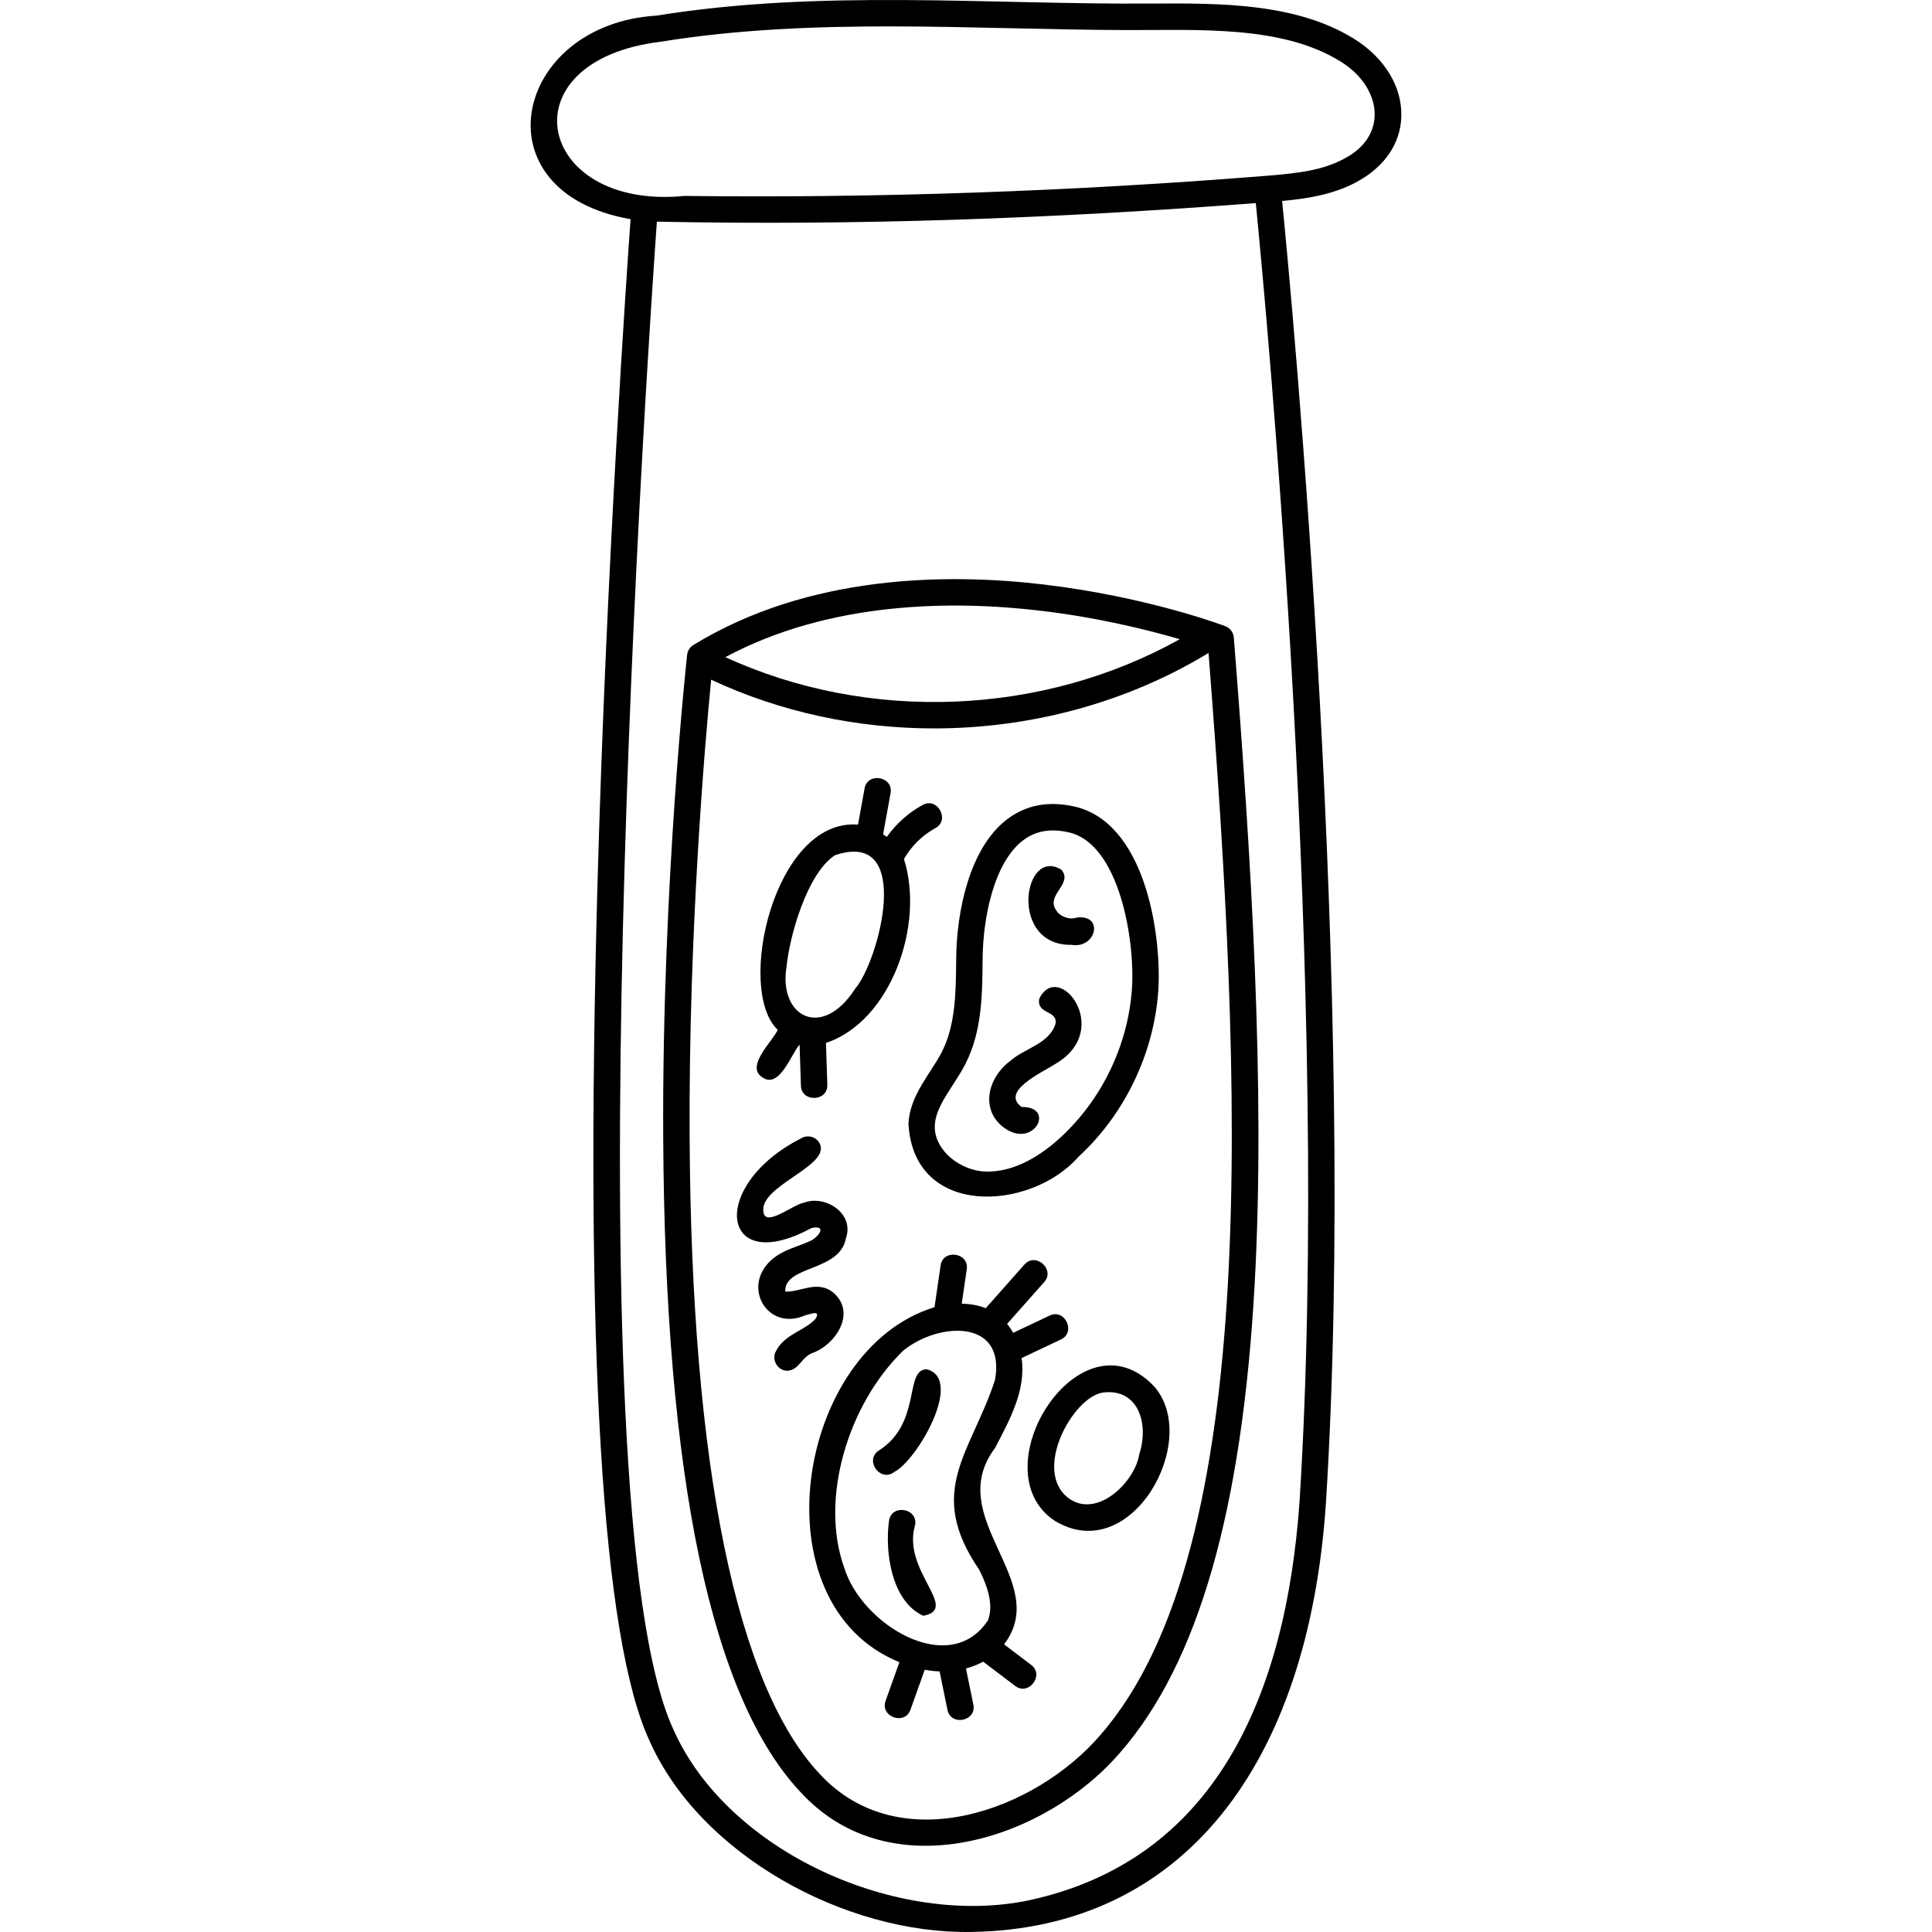 <svg id="Capa_1" enable-background="new 0 0 512 512" height="512" viewBox="0 0 512 512" width="512" xmlns="http://www.w3.org/2000/svg"><g><g><path d="m358.872 10.303c-15.44-9.598-35.797-9.467-53.767-9.358-43.616.288-87.566-3.842-131.068 3.191-37.943 2.288-47.945 46.798-6.929 53.948-.899 12.498-6.411 91.388-8.762 176.007-3.436 123.685 1.202 200.139 13.784 227.239 13.346 30.124 51.754 51.264 85.288 50.656 55.808-.829 89.33-43.922 93.971-113.769 8.414-133.932-8.875-317.279-11.613-344.957 6.377-.59 13.632-1.652 19.974-5.155 7.307-4.037 11.433-10.182 11.617-17.305.203-7.845-4.469-15.507-12.495-20.497zm-14.469 387.477c-3.614 52.011-22.587 95.134-71.595 105.795-34.811 7.361-79.87-12.682-94.329-45.191-27.941-60.181-6.333-372.613-4.4-399.647 52.814 1.097 105.423-.832 158.718-4.916 2.682 27.067 20.002 210.323 11.606 343.959zm11.963-355.802c-5.777 3.191-12.509 3.949-20.708 4.607-51.696 4.154-103.613 5.952-154.294 5.338-39.231 3.869-47.952-35.841-6.206-40.877 40.671-6.562 82.274-3.207 123.311-3.08 18.809.059 41.104-1.371 56.708 8.282 10.806 6.55 13.01 19.498 1.189 25.73z"/><path d="m324.726 165.95c-.837-.318-20.818-7.82-48.219-11.06-25.448-3.009-62.197-2.67-92.759 16.042-.923.564-1.532 1.524-1.651 2.599-.067.602-6.675 60.988-6.34 127.778.452 90.316 12.769 148.807 36.608 173.847 23.826 25.714 64.779 12.367 84.623-10.876 20.581-23.688 32.194-64.2 35.502-123.851 2.913-52.51-.931-113.45-5.517-171.483-.106-1.349-.981-2.516-2.247-2.996zm-49.211-4.129c15.502 1.821 28.746 5.122 37.134 7.574-36.423 20.34-82.513 22.182-120.422 4.753 27.812-14.895 60.33-15.024 83.288-12.327zm16.189 297.868c-17.263 20.211-53.178 33.19-74.269 10.642-22.244-23.364-34.236-81.802-34.678-168.993-.276-54.415 4.085-104.559 5.704-121.214 18.439 8.632 38.753 12.913 59.079 12.913 25.462 0 50.927-6.727 72.732-19.989 8.872 113.303 14.313 237.286-28.568 286.641z"/><path d="m246.56 283.825c-2.706 4.177-5.505 8.496-5.811 13.936 1.352 25.166 32.422 23.183 45.013 8.85 12.263-11.279 19.985-27.278 21.185-43.895.46-6.375-.147-17.412-3.372-27.536-3.852-12.09-10.342-19.499-18.768-21.423-7.028-1.606-13.164-.391-18.23 3.612-9.536 7.534-13.057 23.841-13.173 36.59v.001l-.004.444c-.074 8.441-.151 17.17-3.76 24.297-.86 1.699-1.939 3.363-3.08 5.124zm9.325-1.961c4.349-8.59 4.433-18.151 4.515-27.397l.004-.443c.096-10.62 2.907-25.153 10.512-31.161 3.368-2.661 7.403-3.406 12.332-2.28 13.546 3.094 17.625 29.065 16.716 41.631-1.072 14.857-7.976 29.162-18.941 39.247-4.717 4.338-12.048 9.414-20.179 8.99-3.766-.198-7.701-2.1-10.27-4.965-1.394-1.556-3.019-4.09-2.837-7.329.202-3.585 2.386-6.956 4.698-10.523 1.19-1.84 2.42-3.74 3.45-5.77z"/><path d="m273.241 441.19-7.153-5.416c12.772-16.746-16.328-33.485-2.412-52.013 3.734-7.169 8.34-15.344 7.049-23.859l10.398-4.915c4.137-1.881 1.081-8.328-2.99-6.329l-9.626 4.55c-.475-.842-1.017-1.629-1.621-2.358l9.811-11.061c3.062-3.354-2.274-8.085-5.238-4.644l-10.233 11.54c-1.982-.794-4.139-1.158-6.36-1.189l1.329-9.082c.727-4.487-6.351-5.518-6.926-1.015l-1.613 11.022c-36.802 11.233-47.318 78.679-9.309 94.071l-3.644 10.218c-1.582 4.244 5.105 6.664 6.594 2.35l3.764-10.554c1.353.245 2.667.384 3.938.429l2.085 10.16c.869 4.479 7.832 3.016 6.857-1.406l-1.955-9.525c1.65-.443 3.18-1.052 4.564-1.803l8.466 6.41c3.567 2.795 7.892-2.891 4.225-5.581zm-49.513-25.74c-6.536-18.122.917-43.272 15.671-57.551 9.504-7.647 27.244-8.397 24.283 7.823-6.353 19.366-18.47 29.354-4.222 50.207 2.911 5.719 3.676 10.138 2.339 13.508-10.186 15.338-33.466 1.122-38.071-13.987z"/><path d="m242.503 404.161c.845-4.456-6.188-5.689-6.896-1.198-1.184 8.403.688 21.444 9.073 25.237 9.843-1.837-5.758-11.894-2.177-24.039z"/><path d="m245.652 362.881c-6.157-.11-1.221 14.301-12.846 21.583-3.722 2.606.48 8.393 4.105 5.671 5.986-2.905 18.633-24.559 8.741-27.254z"/><path d="m305.925 367.485c-19.631-20.917-46.729 22.118-26.392 35.55 20.246 12.293 38.804-21.27 26.392-35.55zm-4.034 18.004c-1.07 6.968-10.771 16.918-18.457 11.734-10.108-7.133.826-26.966 8.797-28.169 9.052-1.26 12.477 7.734 9.66 16.435z"/><path d="m266.134 298.893c7.856 5.7 13.746-5.672 4.619-5.533-5.748-4.14 5.473-9.154 8.811-11.344 15.773-9.007.896-27.927-4.167-17.295-.645 4.26 4.981 2.854 4.312 6.663-1.783 5.336-8.103 6.348-12.032 9.805-6.139 4.65-7.863 13.126-1.543 17.704z"/><path d="m283.972 250.396c6.624 1.077 8.646-8.196 1.34-7.223-1.904.681-4.454-.26-5.46-2.011-2.736-4.06 4.597-6.888 1.45-10.66-10.125-6.317-14.114 20.179 2.67 19.894z"/><path d="m202.079 285.527c4.496 3.168 7.713-6.442 9.821-8.687l.352 10.831c.085 4.546 7.21 4.305 6.996-.228l-.359-11.058c17.167-5.682 26.229-31.282 20.666-48.725 1.935-3.412 4.852-6.306 8.294-8.18 4.021-2.114.607-8.377-3.348-6.147-3.741 2.037-7.017 4.98-9.498 8.462-.311-.244-.644-.464-.976-.685l1.977-10.875c.878-4.457-6.142-5.732-6.887-1.253l-1.736 9.55c-22.177-1.783-32.517 43.755-21.275 54.379-1.196 2.878-8.767 9.749-4.027 12.616zm6.378-29.453c.782-7.836 5.338-24.511 12.795-29.421 21.148-7.185 11.614 28.229 5.332 35.429-8.724 13.552-20.385 7.392-18.127-6.008z"/><g><path d="m215.659 358.421c5.681-2.197 11.248-10.268 5.417-15.657-4.278-3.801-9.021-.218-12.973-.488-.304-7.003 14.419-5.19 16.067-14.089 2.35-6.697-5.544-11.596-11.08-9.465-3.16.468-11.678 7.878-10.739.959 1.554-6.365 18.048-11.209 14.77-16.854-1.013-1.648-3.17-2.162-4.815-1.15-24.566 12.452-21.52 36.937 2.723 23.771 4.317-.948 1.922 2.443-.364 3.451-3.395 1.559-7.007 2.211-10.162 4.934-8.151 7.171-1.037 19.151 8.9 14.729 1.618-.354 4.141-1.498 2.735.927-2.864 3.183-8.269 4.079-10.507 8.602-1.299 2.244.503 5.234 3.073 5.17 3.141-.178 3.704-3.818 6.955-4.84z"/></g></g></g></svg>
